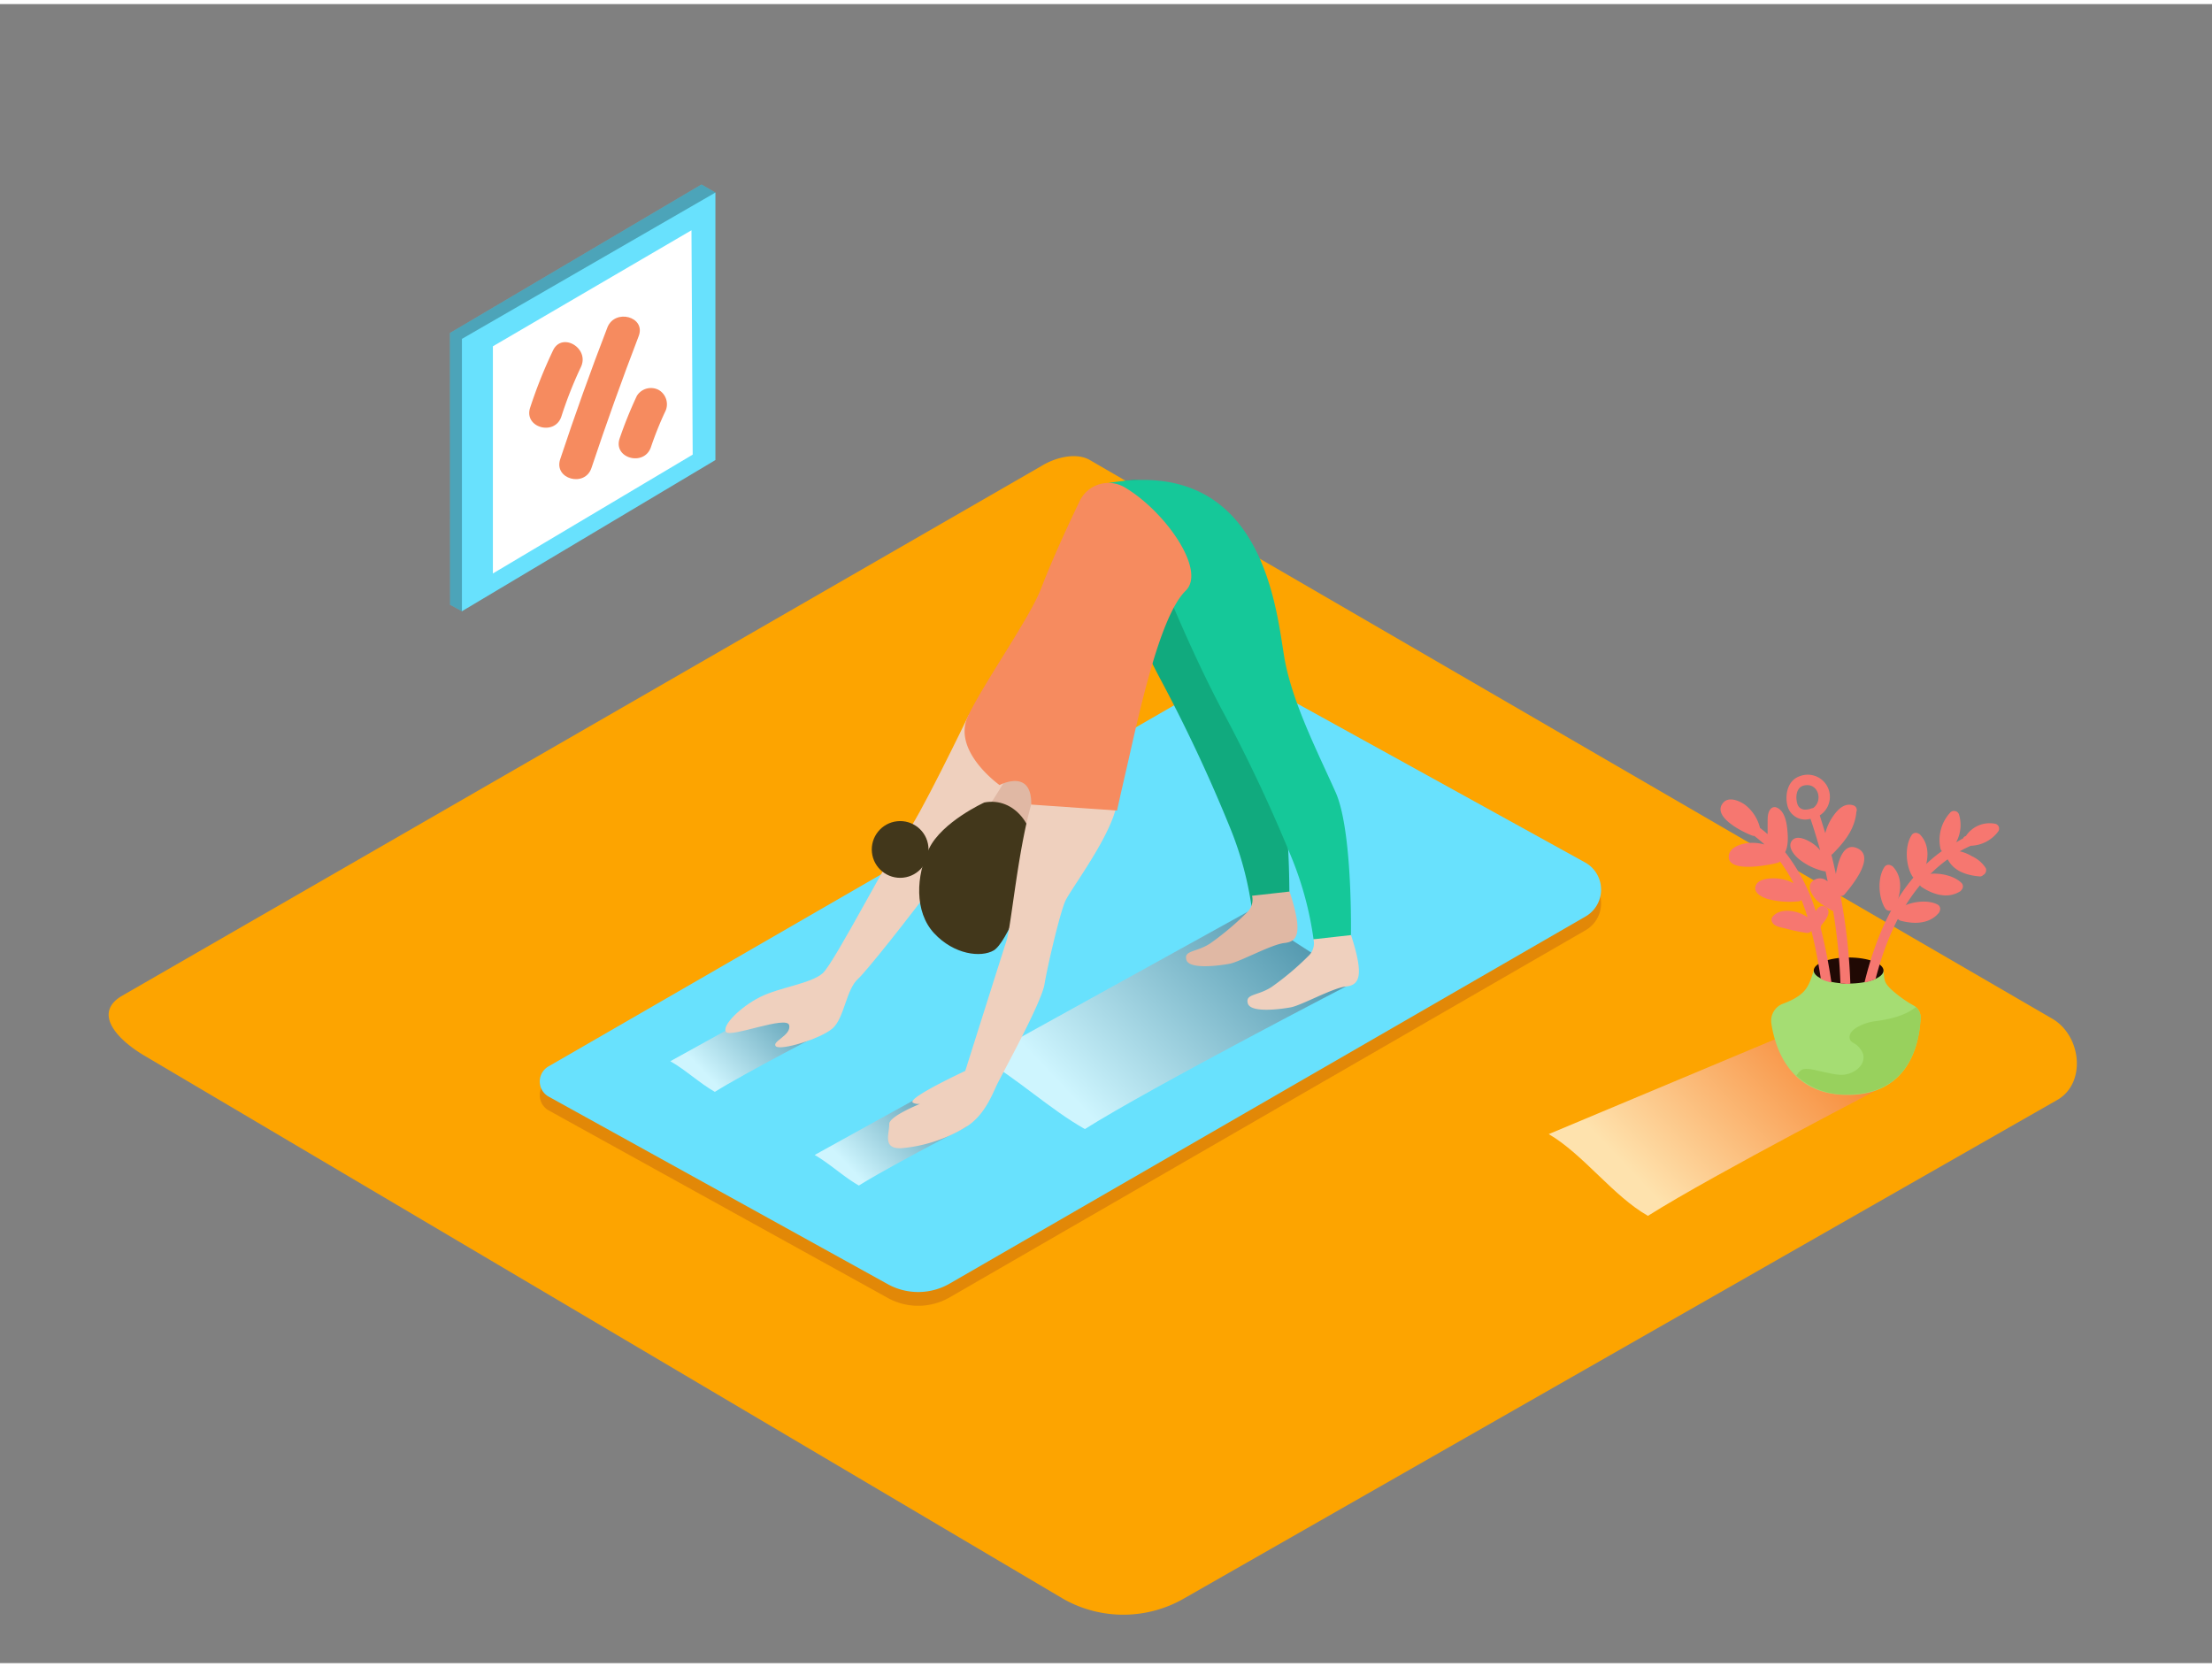 <svg xmlns="http://www.w3.org/2000/svg" xmlns:xlink="http://www.w3.org/1999/xlink" viewBox="0 0 400 300" width="406" height="306" class="illustration styles_illustrationTablet__1DWOa"><rect x="0" y="0" width="400" height="300" fill="#808080" stroke="none"/><defs><linearGradient id="linear-gradient" x1="335.89" y1="176.09" x2="296.77" y2="213.29" gradientUnits="userSpaceOnUse"><stop offset="0" stop-color="#f15a24"></stop><stop offset="1" stop-color="#fff"></stop></linearGradient><linearGradient id="linear-gradient-2" x1="239.46" y1="157.01" x2="195.1" y2="199.19" gradientUnits="userSpaceOnUse"><stop offset="0" stop-color="#225870"></stop><stop offset="1" stop-color="#fff"></stop></linearGradient><linearGradient id="linear-gradient-3" x1="173.9" y1="193.33" x2="154.68" y2="211.6" xlink:href="#linear-gradient-2"></linearGradient><linearGradient id="linear-gradient-4" x1="148.02" y1="176.59" x2="128.8" y2="194.86" xlink:href="#linear-gradient-2"></linearGradient></defs><title>PP_</title><g style="isolation: isolate;"><g id="Layer_2" data-name="Layer 2"><path d="M192.34,288.42l-165.77-98c-5.28-3-9.8-7.83-4.66-11L188.28,83.55c2.5-1.55,6.29-2.56,8.82-1.09l174,101c5.28,3.06,6.22,11.63.94,14.69L214.19,288.26A22,22,0,0,1,192.34,288.42Z" fill="#fda400"></path><path d="M298,219.12c11.84-7.49,44.27-24.24,44.27-24.24l-16.21-9.82-46,19.28C286.33,208,291.69,215.54,298,219.12Z" opacity="0.68" fill="url(#linear-gradient)" style="mix-blend-mode: multiply;"></path><path d="M99.23,200.06l61.3,33.9a11.38,11.38,0,0,0,11.2-.1l115-66.39a5.61,5.61,0,0,0-.09-9.76l-59.41-32.79a7.6,7.6,0,0,0-7.47.07L99.18,194.59A3.14,3.14,0,0,0,99.23,200.06Z" fill="#e28807"></path><polyline points="129.37 34.08 126.85 32.62 81.37 59.47 81.39 108.62 83.53 109.79" fill="#68e1fd"></polyline><polyline points="129.37 34.08 126.85 32.62 81.37 59.47 81.39 108.62 83.53 109.79" opacity="0.27"></polyline><polygon points="83.53 60.54 83.53 109.79 129.37 82.45 129.37 34.08 83.53 60.54" fill="#68e1fd"></polygon><polygon points="89.13 61.88 125.04 40.9 125.26 81.47 89.13 102.96 89.13 61.88" fill="#fff"></polygon><path d="M100,62.64A85.7,85.7,0,0,0,95.86,73c-1.17,3.61,4.5,5.15,5.66,1.56a73.83,73.83,0,0,1,3.53-8.94C106.66,62.21,101.6,59.22,100,62.64Z" fill="#f68b5f"></path><path d="M109.83,58.49q-4.55,11.81-8.53,23.82c-1.19,3.6,4.48,5.14,5.66,1.56q4-12,8.53-23.82C116.86,56.52,111.18,55,109.83,58.49Z" fill="#f68b5f"></path><path d="M119.16,69.8a3,3,0,0,0-4,1.05,76,76,0,0,0-3.11,7.7c-1.22,3.59,4.45,5.13,5.66,1.56a61.93,61.93,0,0,1,2.52-6.3A3,3,0,0,0,119.16,69.8Z" fill="#f68b5f"></path><path d="M99.23,197.57l61.3,33.9a11.38,11.38,0,0,0,11.2-.1l115-66.39a5.61,5.61,0,0,0-.09-9.76l-59.41-32.79a7.6,7.6,0,0,0-7.47.07L99.18,192.1A3.14,3.14,0,0,0,99.23,197.57Z" fill="#68e1fd"></path><path d="M341.93,178.12c-1.28-1.26-1.18-1.7-1.33-3.36-1.72-.61-4.37-2-6.93-1.86-1.83.13-4.29,1.39-5.7,1.86-.78,2.6-1.29,3.92-3.78,5.23a15.88,15.88,0,0,1-1.77.77,3.3,3.3,0,0,0-2.1,3.6c.74,4.77,3.52,12.89,13.8,12.89,11.2,0,13-9.44,13.17-13.95a2.4,2.4,0,0,0-1.16-2.17A22,22,0,0,1,341.93,178.12Z" fill="#a5dd73"></path><ellipse cx="334.29" cy="174.76" rx="6.31" ry="2.36" fill="#200904"></ellipse><path d="M327.55,167.59c.74,2.84,1.26,5.75,1.71,8.64q.3.17.61.32l.91.29.4.09a97.07,97.07,0,0,0-1.94-9.86c0-.17.08-.34.11-.51.83-.92,2-2.52.77-3.28-.77-.46-1.35,0-1.77.76a33,33,0,0,0-5.54-10.69c.66-1.23.5-3.21.35-4.47s-.56-3-1.81-3.56a.94.94,0,0,0-1.08.14c-.71.67-.62,1.89-.63,2.77,0,.62,0,1.25,0,1.87-.44-.39-.9-.77-1.38-1.13,0,0,0,0,0,0a7.49,7.49,0,0,0-2.78-4.24c-1-.68-2.83-1.45-3.82-.37-2.32,2.53,3.57,5.41,5.21,6a.85.85,0,0,0,.36.06,23.35,23.35,0,0,1,1.85,1.55,8.1,8.1,0,0,0-3.09-.25c-1.2.15-3.11.72-3.35,2.15-.57,3.4,7.3,1.82,8.84,1.4a.84.84,0,0,0,.4-.24,27.14,27.14,0,0,1,2.45,3.94,7.62,7.62,0,0,0-3-.86c-1.12-.07-3.2,0-3.77,1.15-.68,1.38,1,2.2,2,2.54a15.57,15.57,0,0,0,5.62.45.85.85,0,0,0,.58-.26c.41,1,.77,2.07,1.1,3.13-1.81-1.28-5.06-1.81-6.39,0a.89.89,0,0,0,0,.9c.4.81,1.66.94,2.44,1.15a36.47,36.47,0,0,0,3.76.79A.92.92,0,0,0,327.55,167.59Z" fill="#f67770"></path><path d="M329.91,156.81a.87.87,0,0,0,.2,0c.15.61.25,1.22.39,1.83-.09-.06-.17-.13-.27-.19a2,2,0,0,0-2.8.53c-.53,1,.34,2.22,1,3a13.26,13.26,0,0,0,3,2l.06,0a101.93,101.93,0,0,1,1.32,13.13c.29,0,.58,0,.87.05s.61,0,.92,0a103.54,103.54,0,0,0-1.77-15.89.84.84,0,0,0,.7-.25c1.25-1.48,5.74-6.83,2.34-8.37-2.42-1.1-3.43,2-3.88,4.66-.27-1.16-.51-2.33-.82-3.49a.8.8,0,0,0,.25-.17c2.12-2.15,4-4.46,4.27-7.57h0a.88.88,0,0,0-.55-1.19c-1.69-.53-2.9.85-3.77,2.12a9.36,9.36,0,0,0-1.3,2.91c-.33-1.07-.67-2.14-1-3.21a4,4,0,0,0-3.59-7.1c-2.2.73-2.75,3.3-2.26,5.33a3.31,3.31,0,0,0,4.17,2.38c.65,1.89,1.22,3.8,1.76,5.71a6.38,6.38,0,0,0-1.64-1.43c-.92-.56-2.65-1.4-3.48-.31s.37,2.58,1.27,3.31A11,11,0,0,0,329.91,156.81Zm-2-11.42a.85.85,0,0,0-.33.05c-1.09.41-2.26.35-2.6-.95s-.09-3,1.39-3.22C328.8,140.84,329.72,144.06,327.86,145.39Z" fill="#f67770"></path><path d="M360.83,148.23a5.14,5.14,0,0,0-5.33,2.2.72.72,0,0,0-.51.44c-.44.22-.84.47-1.26.71a6.53,6.53,0,0,0,.51-5.07.89.89,0,0,0-.77-.59.81.81,0,0,0-.61.12l-.12.07,0,0a7.31,7.31,0,0,0-1.86,6.51.91.91,0,0,0,.28.54c-7.7,5.53-11.74,14.51-14,23.77a9.27,9.27,0,0,0,2-.64c2.2-8.47,6-16.55,13.05-21.65,1.1,2.18,3.47,2.91,5.75,3.1a.75.75,0,0,0,.65-.24,1,1,0,0,0,.48-1.26,5.82,5.82,0,0,0-2.49-2.14,7.44,7.44,0,0,0-2.22-.9q1-.56,2-1a6.42,6.42,0,0,0,5-2.64A.9.9,0,0,0,360.83,148.23Z" fill="#f67770"></path><path d="M347.25,150.22a.84.84,0,0,0-.35-.23.9.9,0,0,0-1.21.28c-1.31,2-1.08,5.55.15,7.49a.92.92,0,0,0,1.6-.12.9.9,0,0,0,.33-.4C348.72,154.91,349.06,152.19,347.25,150.22Z" fill="#f67770"></path><path d="M342.32,156a.84.84,0,0,0-.35-.23.9.9,0,0,0-1.21.28c-1.31,2-1.08,5.55.15,7.49a.92.92,0,0,0,1.6-.12.9.9,0,0,0,.33-.4C343.78,160.65,344.12,157.93,342.32,156Z" fill="#f67770"></path><path d="M354.41,160.47a.84.84,0,0,0,.3-.3.9.9,0,0,0,0-1.24c-1.68-1.66-5.24-2.12-7.38-1.28a.92.92,0,0,0-.18,1.59.9.9,0,0,0,.33.41C349.52,161,352.13,161.86,354.41,160.47Z" fill="#f67770"></path><path d="M350.58,164.36a.84.84,0,0,0,.19-.38.9.9,0,0,0-.43-1.17c-2.11-1.06-5.64-.38-7.41,1.09a.92.92,0,0,0,.32,1.57.9.9,0,0,0,.44.28C346.11,166.39,348.85,166.39,350.58,164.36Z" fill="#f67770"></path><path d="M346.45,181.39c-2.21,1.66-4.76,2.18-7.65,2.58-1.64.23-5,1.53-4.23,3.34.16.4,1,.72,1.26,1a3.62,3.62,0,0,1,1.1,1.64c.38,1.84-1.33,3.17-2.93,3.55-1.4.34-2.89-.15-4.26-.4-.86-.15-3.29-.93-4-.33a3.07,3.07,0,0,0-.89,1,12.88,12.88,0,0,0,9.3,3.39c11.2,0,13-9.44,13.17-13.95A2.38,2.38,0,0,0,346.45,181.39Z" fill="#98d15d"></path><path d="M196.18,203.43c11.84-7.49,49-26.72,49-26.72l-19.54-12.59-48,26.54C183.95,194.29,189.86,199.85,196.18,203.43Z" opacity="0.68" fill="url(#linear-gradient-2)" style="mix-blend-mode: multiply;"></path><path d="M175.71,201.52l-7.61-4.9-20.78,11.49c2.73,1.57,5.29,4,8,5.53,4.07-2.58,15-8.35,19.39-10.62A7.56,7.56,0,0,0,175.71,201.52Z" opacity="0.68" fill="url(#linear-gradient-3)" style="mix-blend-mode: multiply;"></path><path d="M129.27,196.7c5.13-3.24,21.22-11.57,21.22-11.57L142,179.67l-20.78,11.49C124,192.74,126.53,195.15,129.27,196.7Z" opacity="0.68" fill="url(#linear-gradient-4)" style="mix-blend-mode: multiply;"></path><path d="M177.64,145.1s2.83-4.65,2.65-7.72c0,0,5.15.53,7.59,4.59s-5.85,10.2-5.85,10.2" fill="#e0b8a4"></path><path d="M230.38,137c-3.1-7-7.57-15.69-9.12-23.54-.91-4.62-1.06-16.5-6.73-25.36a37.72,37.72,0,0,0-9.33-2.06,11.86,11.86,0,0,0-9,4.73c.68,2.13,1.38,4.18,2.06,5.83,0,0,5.2,13.35,11.42,25.18A281.57,281.57,0,0,1,222.46,149a60.7,60.7,0,0,1,3.93,14.67s4.09.74,6.76-.72C233.15,162.91,233.48,144,230.38,137Z" fill="#11aa7e"></path><path d="M226.41,161.24a3.13,3.13,0,0,1-.78,2.88,50.69,50.69,0,0,1-6.73,5.7c-2.53,1.69-4.85,1.23-4.37,3s5.8,1.08,7.75.73,7.58-3.51,10-3.77,3.35-1.84.92-9.3" fill="#e0b8a4"></path><path d="M209.37,102.11s5.2,13.35,11.42,25.18a281.56,281.56,0,0,1,12.81,27.15,60.7,60.7,0,0,1,3.93,14.67s4.09.74,6.76-.72c0,0,.34-18.9-2.77-25.87s-7.57-15.69-9.12-23.54-3.08-38.67-33.83-32C198.56,86.93,206.69,95.6,209.37,102.11Z" fill="#15c899"></path><path d="M237.52,169.11a3.13,3.13,0,0,1-.78,2.88,50.69,50.69,0,0,1-6.73,5.7c-2.53,1.69-4.85,1.23-4.37,3s5.8,1.08,7.75.73,7.58-3.51,10-3.77,3.35-1.84.92-9.3" fill="#efd0be"></path><path d="M175.15,128.61s-9.45,19.63-11.37,21.49-12.84,23.23-15,25.14-7.75,2.52-11.33,4.31-7,5.23-6.16,6.32,11-3.06,11.42-1.22-3.22,2.94-2.42,3.8,8.11-1.34,10.26-3.22,2.45-7.1,4.65-9,29.83-36.67,30-43.76S180.94,125.39,175.15,128.61Z" fill="#efd0be"></path><path d="M178,144.37s-7.64,3.48-10,8.34-2.69,11.43.92,15.31,8.48,4.44,10.78,3.1,6.51-11.7,7.12-17S183.47,143.34,178,144.37Z" fill="#42371b"></path><circle cx="162.77" cy="152.87" r="5.13" transform="translate(-15.34 18.19) rotate(-6.11)" fill="#42371b"></circle><path d="M174.55,192.91s-10.76,5-9.45,5.75,3.23-.58,3.23-.58-7.59,2.8-7.53,4.45-1.33,4.53,2.21,4.36a26.9,26.9,0,0,0,11.48-3.73c3.44-2,4.9-5.88,5.76-7.7s8.06-14.79,8.63-18.22,2.73-12.64,3.74-15,10.87-15.05,9.26-20-6.64-7.81-11.77-4.53-6.89,27.89-8.11,31.68S174.55,192.91,174.55,192.91Z" fill="#efd0be"></path><path d="M180.75,141.22s5.86-3.12,5.73,3.53L202,145.83s.4-1.91,1.49-6.62c2.17-9.34,6-28.36,10.92-33.13,3.81-3.7-3.8-14.48-11.11-18.74a5.78,5.78,0,0,0-8.08,2.57c-2,4.13-4.93,10.49-6.94,15.72-2.07,5.39-10.06,16.62-13.18,23S180.75,141.22,180.75,141.22Z" fill="#f68b5f"></path></g></g></svg>